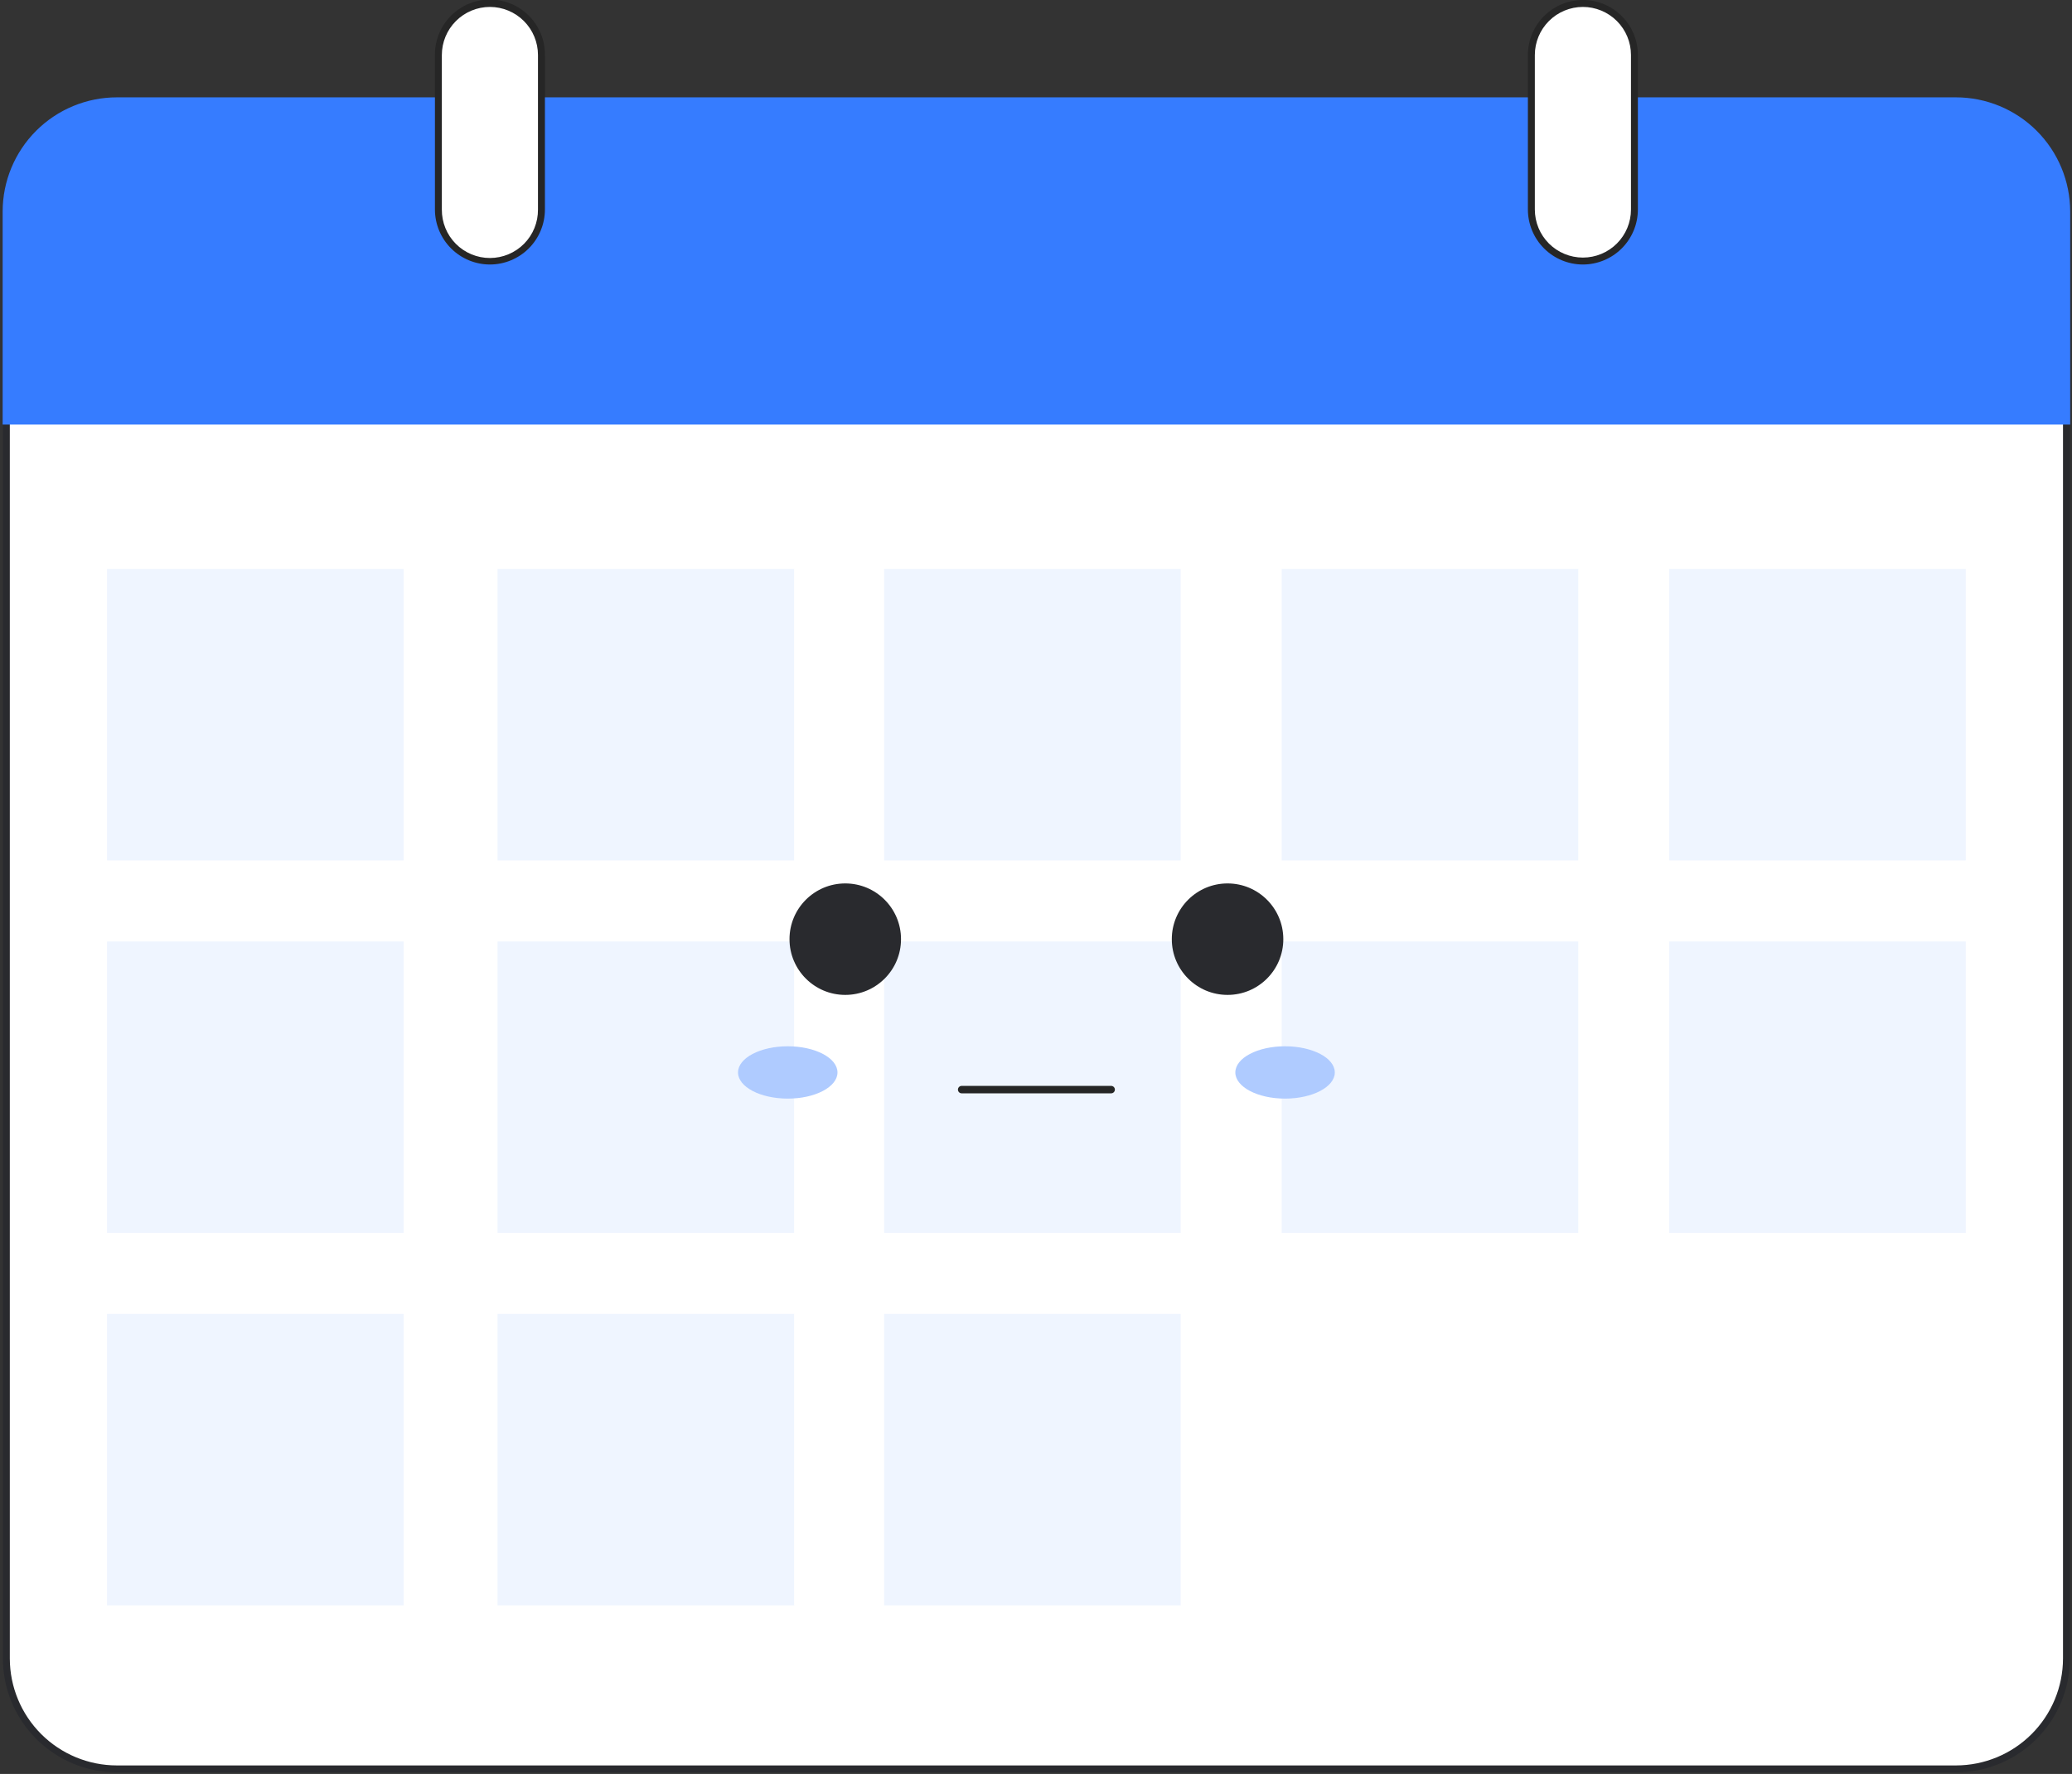 <svg width="557" height="477" viewBox="0 0 557 477" fill="none" xmlns="http://www.w3.org/2000/svg">
<rect x="0" y="0" width="557" height="477" fill="#333333" stroke="none"/>
<path d="M525.826 27.178H31.395C14.999 27.178 1.708 40.469 1.708 56.865V445.953C1.708 462.348 14.999 475.64 31.395 475.64H525.826C542.221 475.64 555.513 462.348 555.513 445.953V56.865C555.513 40.469 542.221 27.178 525.826 27.178Z" fill="white"/>
<path d="M525.826 476.572H31.394C23.276 476.562 15.494 473.333 9.754 467.593C4.014 461.853 0.785 454.07 0.776 445.953V56.865C0.785 48.747 4.014 40.964 9.754 35.224C15.494 29.484 23.276 26.255 31.394 26.246H525.826C533.944 26.255 541.726 29.484 547.466 35.224C553.206 40.964 556.435 48.747 556.444 56.865V445.953C556.435 454.07 553.206 461.853 547.466 467.593C541.726 473.333 533.944 476.562 525.826 476.572ZM31.394 28.109C23.77 28.117 16.461 31.15 11.07 36.541C5.68 41.932 2.647 49.241 2.639 56.865V445.953C2.647 453.576 5.68 460.886 11.07 466.276C16.461 471.667 23.77 474.7 31.394 474.709H525.826C533.45 474.7 540.759 471.667 546.149 466.276C551.54 460.886 554.572 453.576 554.581 445.953V56.865C554.572 49.241 551.54 41.932 546.149 36.541C540.759 31.15 533.45 28.117 525.826 28.109H31.394Z" fill="#292A2E"/>
<path d="M555.513 56.868V113.162H1.71V56.868C1.709 52.968 2.476 49.107 3.968 45.504C5.459 41.901 7.646 38.628 10.403 35.87C13.161 33.113 16.434 30.926 20.037 29.434C23.639 27.942 27.501 27.174 31.4 27.175H525.828C533.702 27.176 541.253 30.305 546.82 35.874C552.387 41.442 555.514 48.994 555.513 56.868Z" fill="#367CFF"/>
<path d="M556.513 114.162H0.711V56.868C0.719 48.731 3.954 40.929 9.708 35.175C15.461 29.42 23.263 26.183 31.4 26.175H525.828C533.964 26.185 541.765 29.422 547.517 35.176C553.27 40.93 556.505 48.731 556.513 56.868V114.162ZM2.713 112.162H554.513V56.868C554.505 49.262 551.481 41.969 546.103 36.59C540.726 31.211 533.434 28.185 525.828 28.175H31.4C23.793 28.183 16.5 31.209 11.122 36.588C5.743 41.968 2.718 49.261 2.711 56.868L2.713 112.162Z" fill="#367CFF"/>
<path d="M145.556 56.341V14.784C145.556 7.134 139.354 0.932 131.704 0.932C124.054 0.932 117.852 7.134 117.852 14.784V56.341C117.852 63.991 124.054 70.193 131.704 70.193C139.354 70.193 145.556 63.991 145.556 56.341Z" fill="white"/>
<path d="M131.7 71.124C127.781 71.119 124.024 69.559 121.253 66.788C118.483 64.016 116.924 60.259 116.92 56.34V14.784C116.904 12.832 117.274 10.897 118.01 9.089C118.746 7.281 119.832 5.637 121.207 4.252C122.581 2.866 124.216 1.766 126.018 1.015C127.819 0.265 129.752 -0.122 131.703 -0.122C133.655 -0.122 135.588 0.265 137.389 1.015C139.191 1.766 140.826 2.866 142.2 4.252C143.575 5.637 144.661 7.281 145.397 9.089C146.132 10.897 146.503 12.832 146.487 14.784V56.34C146.483 60.26 144.923 64.019 142.151 66.79C139.379 69.562 135.62 71.121 131.7 71.124ZM131.7 1.863C128.274 1.867 124.99 3.229 122.568 5.652C120.145 8.074 118.783 11.358 118.779 14.784V56.34C118.764 58.046 119.087 59.739 119.73 61.319C120.372 62.9 121.322 64.338 122.523 65.55C123.724 66.762 125.153 67.724 126.729 68.38C128.304 69.037 129.993 69.375 131.699 69.375C133.406 69.375 135.095 69.037 136.67 68.38C138.245 67.724 139.675 66.762 140.876 65.55C142.077 64.338 143.027 62.9 143.669 61.319C144.312 59.739 144.635 58.046 144.62 56.34V14.784C144.616 11.358 143.254 8.074 140.832 5.652C138.41 3.23 135.125 1.867 131.7 1.863Z" fill="#262626"/>
<path d="M439.369 56.34V14.783C439.369 7.133 433.167 0.931 425.517 0.931C417.867 0.931 411.665 7.133 411.665 14.783V56.34C411.665 63.99 417.867 70.192 425.517 70.192C433.167 70.192 439.369 63.99 439.369 56.34Z" fill="white"/>
<path d="M425.517 71.124C421.597 71.12 417.839 69.561 415.068 66.789C412.296 64.018 410.737 60.26 410.733 56.34V14.784C410.733 10.863 412.291 7.103 415.063 4.33C417.836 1.558 421.596 0 425.517 0C429.438 0 433.198 1.558 435.971 4.33C438.743 7.103 440.301 10.863 440.301 14.784V56.34C440.297 60.26 438.738 64.018 435.966 66.789C433.194 69.561 429.437 71.12 425.517 71.124ZM425.517 1.863C422.092 1.868 418.809 3.231 416.387 5.653C413.966 8.075 412.604 11.359 412.6 14.784V56.34C412.6 59.767 413.961 63.053 416.384 65.477C418.808 67.9 422.094 69.261 425.521 69.261C428.948 69.261 432.234 67.9 434.657 65.477C437.081 63.053 438.442 59.767 438.442 56.34V14.784C438.438 11.358 437.075 8.073 434.652 5.65C432.229 3.228 428.943 1.866 425.517 1.863Z" fill="#262626"/>
<g opacity="0.08">
<path d="M108.498 152.996H28.769V231.361H108.498V152.996Z" fill="#367CFF"/>
<path d="M108.498 253.152H28.769V331.517H108.498V253.152Z" fill="#367CFF"/>
<path d="M108.498 353.309H28.769V431.674H108.498V353.309Z" fill="#367CFF"/>
<path d="M213.48 152.996H133.751V231.361H213.48V152.996Z" fill="#367CFF"/>
<path d="M213.48 253.152H133.751V331.517H213.48V253.152Z" fill="#367CFF"/>
<path d="M317.405 152.996H237.676V231.361H317.405V152.996Z" fill="#367CFF"/>
<path d="M317.405 253.152H237.676V331.517H317.405V253.152Z" fill="#367CFF"/>
<path d="M424.271 152.996H344.542V231.361H424.271V152.996Z" fill="#367CFF"/>
<path d="M424.271 253.152H344.542V331.517H424.271V253.152Z" fill="#367CFF"/>
<path d="M213.48 353.309H133.751V431.674H213.48V353.309Z" fill="#367CFF"/>
<path d="M317.405 353.309H237.676V431.674H317.405V353.309Z" fill="#367CFF"/>
<path d="M528.451 152.996H448.722V231.361H528.451V152.996Z" fill="#367CFF"/>
<path d="M528.451 253.152H448.722V331.517H528.451V253.152Z" fill="#367CFF"/>
</g>
<path d="M227.224 267.523C235.502 267.523 242.212 260.813 242.212 252.535C242.212 244.257 235.502 237.547 227.224 237.547C218.946 237.547 212.236 244.257 212.236 252.535C212.236 260.813 218.946 267.523 227.224 267.523Z" fill="#292A2E"/>
<path d="M329.996 267.523C338.274 267.523 344.984 260.813 344.984 252.535C344.984 244.257 338.274 237.547 329.996 237.547C321.718 237.547 315.008 244.257 315.008 252.535C315.008 260.813 321.718 267.523 329.996 267.523Z" fill="#292A2E"/>
<path d="M298.705 293.986H258.515C258.25 293.986 257.996 293.88 257.808 293.693C257.62 293.505 257.515 293.251 257.515 292.986C257.515 292.721 257.62 292.466 257.808 292.279C257.996 292.091 258.25 291.986 258.515 291.986H298.705C298.97 291.986 299.225 292.091 299.412 292.279C299.6 292.466 299.705 292.721 299.705 292.986C299.705 293.251 299.6 293.505 299.412 293.693C299.225 293.88 298.97 293.986 298.705 293.986Z" fill="#262626"/>
<path d="M211.763 295.409C219.147 295.409 225.133 292.258 225.133 288.372C225.133 284.486 219.147 281.335 211.763 281.335C204.379 281.335 198.393 284.486 198.393 288.372C198.393 292.258 204.379 295.409 211.763 295.409Z" fill="white"/>
<path d="M345.457 295.409C352.841 295.409 358.827 292.258 358.827 288.372C358.827 284.486 352.841 281.335 345.457 281.335C338.073 281.335 332.087 284.486 332.087 288.372C332.087 292.258 338.073 295.409 345.457 295.409Z" fill="white"/>
<g opacity="0.4">
<path d="M211.763 295.409C219.147 295.409 225.133 292.258 225.133 288.372C225.133 284.486 219.147 281.335 211.763 281.335C204.379 281.335 198.393 284.486 198.393 288.372C198.393 292.258 204.379 295.409 211.763 295.409Z" fill="#367CFF"/>
<path d="M345.457 295.409C352.841 295.409 358.827 292.258 358.827 288.372C358.827 284.486 352.841 281.335 345.457 281.335C338.073 281.335 332.087 284.486 332.087 288.372C332.087 292.258 338.073 295.409 345.457 295.409Z" fill="#367CFF"/>
</g>
</svg>
